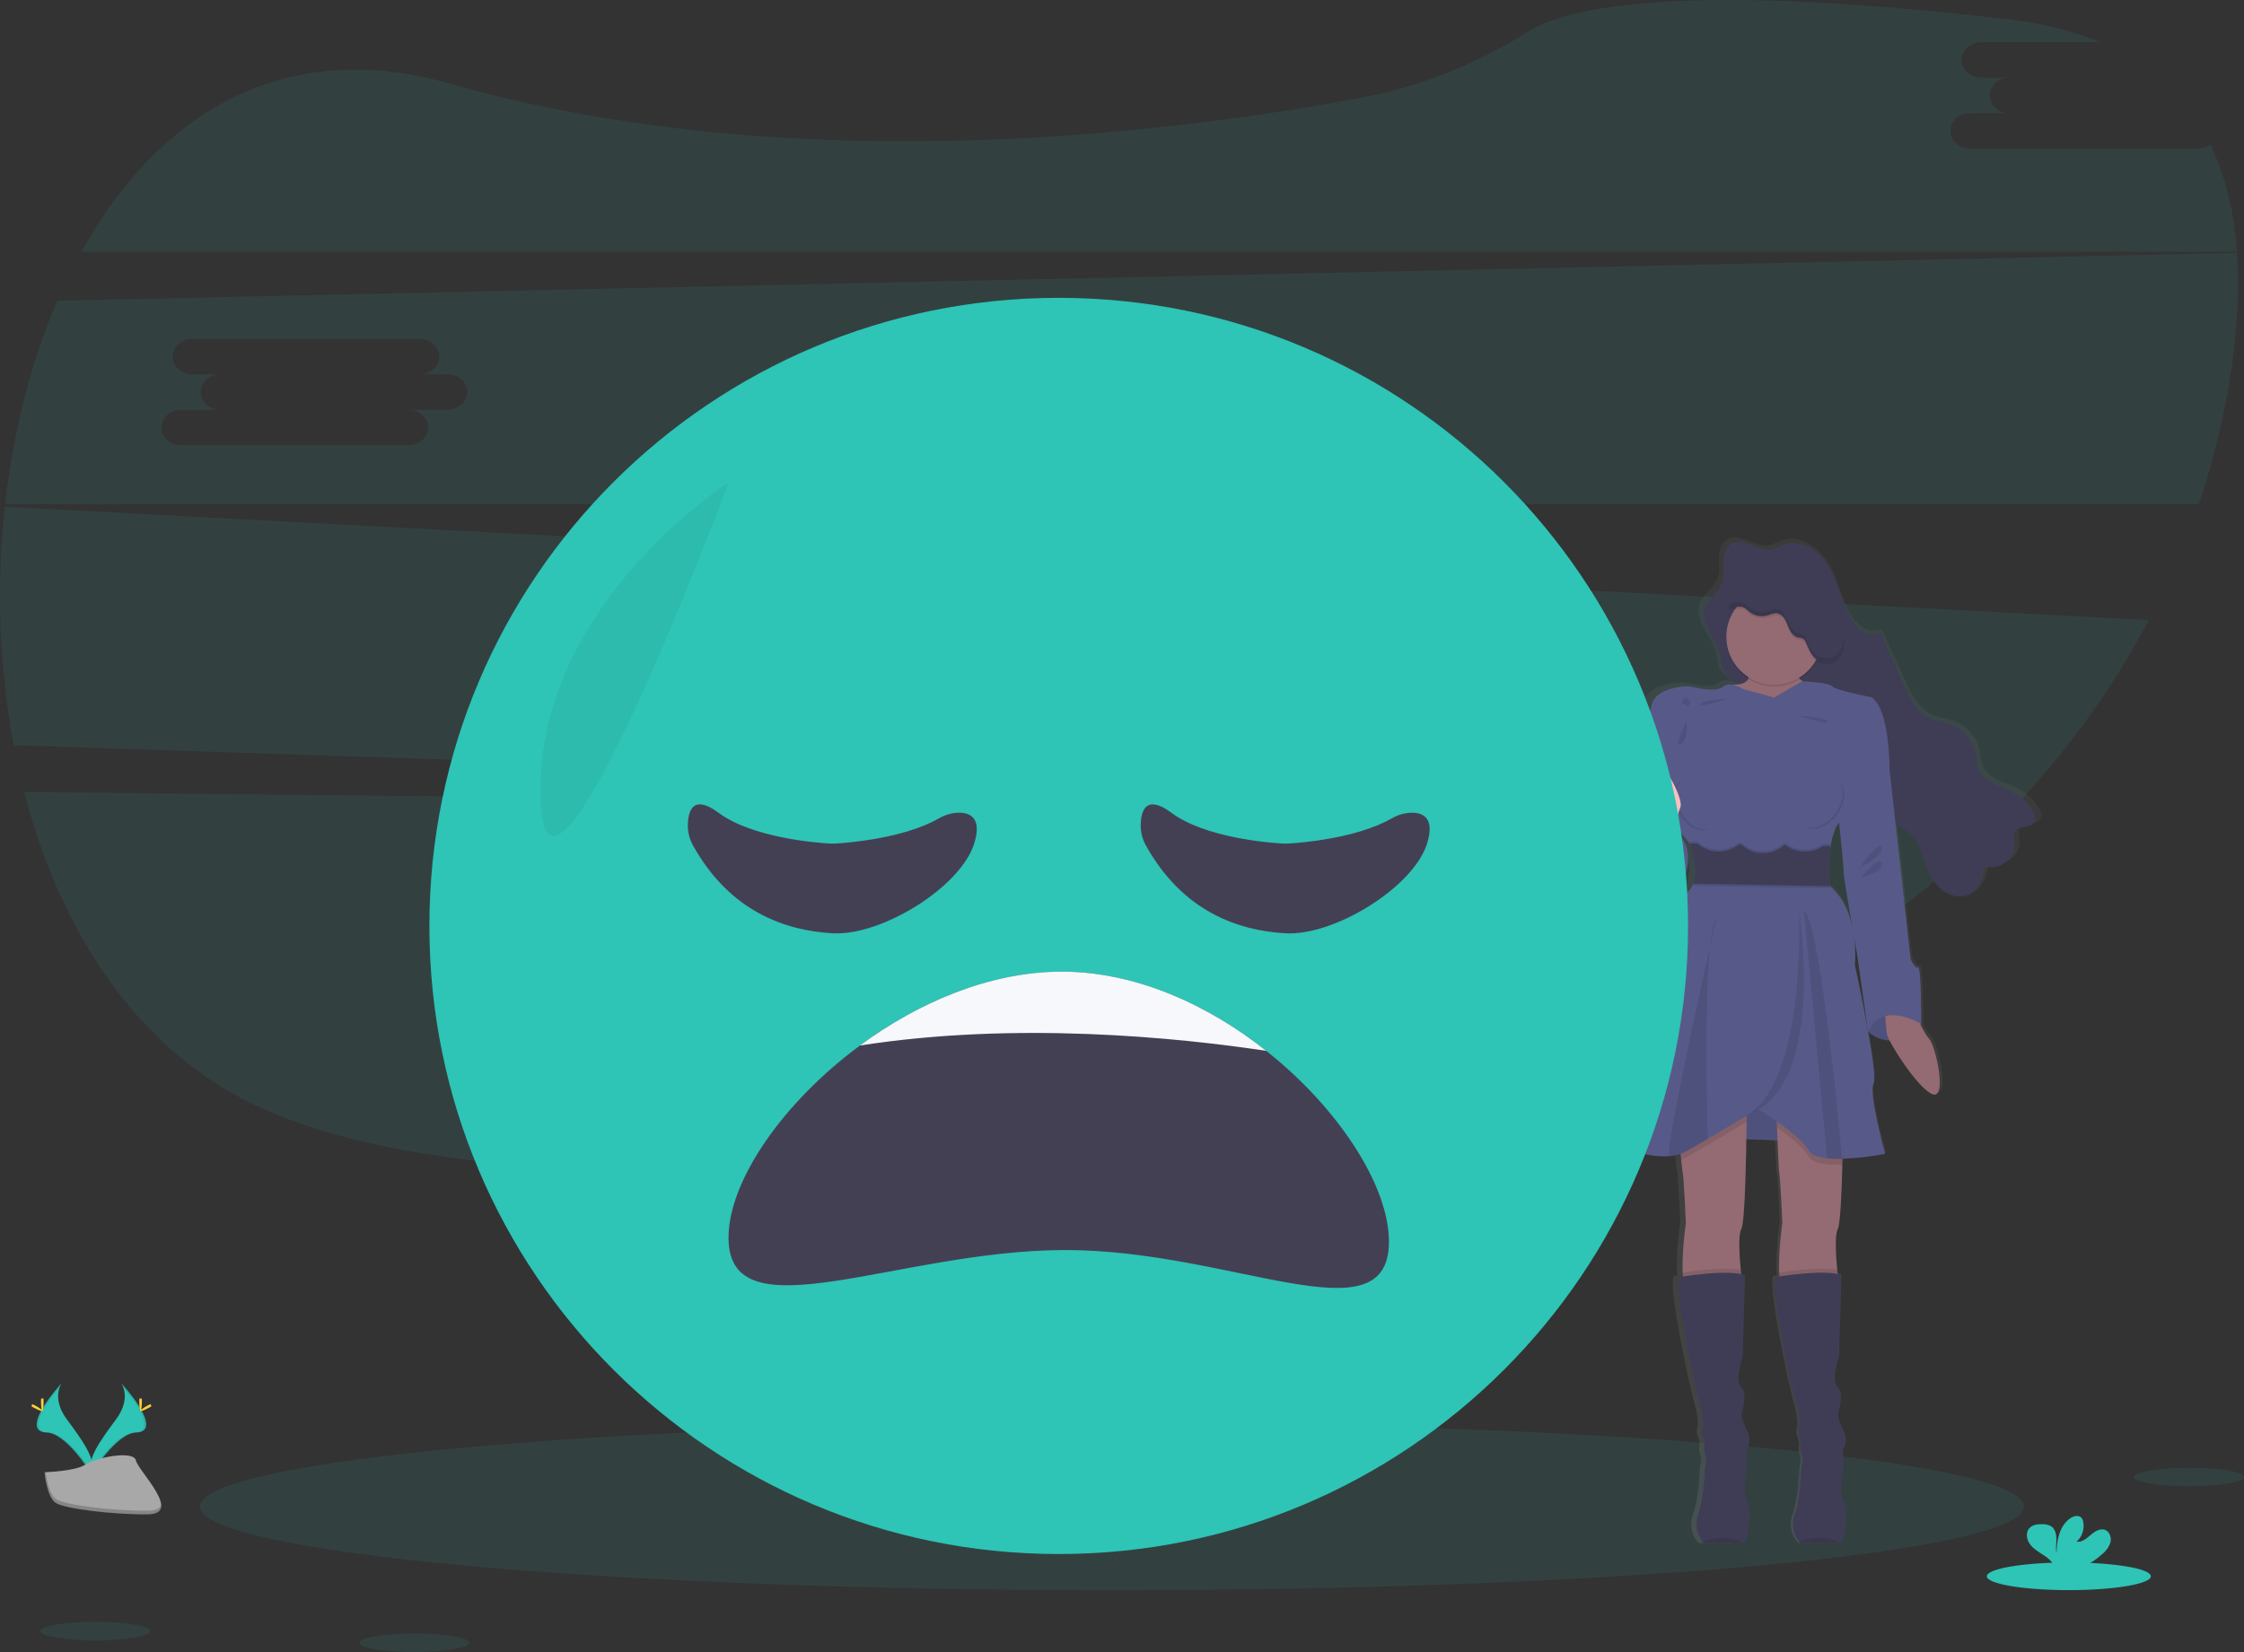 <svg width="478" height="352" viewBox="0 0 478 352" fill="none" xmlns="http://www.w3.org/2000/svg">
<rect x="0" y="0" width="478" height="352" fill="#333333" stroke="none"/>
<g clip-path="url(#clip0)">
<path opacity="0.1" d="M5.145 168.762C12.693 197.884 28.657 223.058 53.887 235.261C106.335 260.622 224.621 247.542 312.901 232.528C358.567 224.763 398.705 203.332 427.863 173.174L5.145 168.762Z" fill="#2EC4B6"/>
<path opacity="0.1" d="M468.083 31.681H419.645C417.347 31.681 415.461 29.981 415.461 27.903C415.461 25.825 417.347 24.12 419.645 24.12H428.023C425.72 24.12 423.839 22.419 423.839 20.337C423.839 18.255 425.72 16.559 428.023 16.559H422.044C419.741 16.559 417.855 14.858 417.855 12.776C417.855 10.694 419.741 8.997 422.044 8.997H447.325C441.715 6.642 435.158 4.967 427.602 4.087C358.662 -3.909 334.05 1.38 325.368 6.815C314.546 13.675 302.525 18.435 289.936 20.845C247.403 28.77 167.861 38.306 95.767 17.808C59.935 7.6 33.302 24.827 17.342 53.624H476.496C475.896 45.255 474.102 37.525 470.808 30.762C470.028 31.363 469.069 31.687 468.083 31.681Z" fill="#2EC4B6"/>
<path opacity="0.1" d="M1.039 107.976C-0.822 124.913 -0.19 142.03 2.916 158.784L428.189 172.835C439.896 160.714 449.842 147.014 457.737 132.135L1.039 107.976ZM169.239 144.221H160.866C163.169 144.221 165.055 145.926 165.055 148.004C165.055 150.082 163.169 151.782 160.866 151.782H112.428C110.129 151.782 108.243 150.082 108.243 148.004C108.243 145.926 110.129 144.221 112.428 144.221H120.806C118.503 144.221 116.621 142.521 116.621 140.443C116.621 138.365 118.503 136.66 120.806 136.66H114.822C112.519 136.66 110.633 134.959 110.633 132.881C110.633 130.803 112.519 129.098 114.822 129.098H163.26C165.563 129.098 167.445 130.799 167.445 132.881C167.445 134.963 165.563 136.66 163.26 136.66H169.239C171.542 136.66 173.424 138.36 173.424 140.443C173.424 142.525 171.542 144.221 169.239 144.221Z" fill="#2EC4B6"/>
<path opacity="0.1" d="M476.514 53.884L12.219 64.079C6.57 77.193 2.825 92.02 1.1 107.386H468.38C471.421 98.396 473.677 89.161 475.124 79.782C476.518 70.755 477.075 62.022 476.514 53.884ZM95.368 87.309H86.995C89.298 87.309 91.184 89.014 91.184 91.092C91.184 93.17 89.298 94.875 86.995 94.875H38.557C36.258 94.875 34.372 93.17 34.372 91.092C34.372 89.014 36.258 87.309 38.557 87.309H46.935C44.632 87.309 42.75 85.609 42.75 83.531C42.75 81.453 44.632 79.748 46.935 79.748H40.951C38.648 79.748 36.762 78.047 36.762 75.969C36.762 73.891 38.648 72.186 40.951 72.186H89.389C91.692 72.186 93.573 73.887 93.573 75.969C93.573 78.052 91.692 79.748 89.389 79.748H95.368C97.671 79.748 99.553 81.453 99.553 83.531C99.553 85.609 97.671 87.309 95.368 87.309Z" fill="#2EC4B6"/>
<path opacity="0.1" d="M236.858 338.842C344.129 338.842 431.088 330.856 431.088 321.004C431.088 311.152 344.129 303.166 236.858 303.166C129.588 303.166 42.629 311.152 42.629 321.004C42.629 330.856 129.588 338.842 236.858 338.842Z" fill="#2EC4B6"/>
<path d="M434.816 173.664C434.814 173.634 434.814 173.603 434.816 173.573C434.816 173.525 434.816 173.482 434.816 173.438C434.729 172.941 434.541 172.468 434.264 172.046C433.27 170.457 431.884 169.149 430.24 168.246C427.372 166.675 423.431 166.003 422.284 163.005C421.932 162.077 421.923 161.066 421.749 160.094C421.445 158.58 420.747 157.173 419.726 156.013C418.705 154.853 417.396 153.982 415.931 153.487C414.566 153.032 413.093 152.906 411.768 152.342C408.804 151.084 407.24 147.982 405.915 145.115C404.2 141.413 402.485 137.71 400.77 134.005C399.466 134.66 397.78 134.352 396.559 133.532C395.383 132.657 394.445 131.501 393.835 130.17C392.066 126.743 391.305 122.86 389.228 119.598C387.151 116.336 383.001 113.759 379.334 115.177C378.618 115.534 377.877 115.84 377.118 116.093C373.976 116.826 370.5 113.242 367.81 114.982C367.363 115.268 366.999 115.666 366.754 116.136C366.752 116.107 366.752 116.078 366.754 116.049C366.404 116.755 366.209 117.527 366.181 118.314C366.181 118.474 366.181 118.63 366.181 118.782C366.181 118.808 366.181 118.834 366.181 118.86C366.181 119.485 366.22 120.118 366.228 120.752C366.238 121.284 366.197 121.815 366.107 122.34V122.296C366.056 122.591 365.98 122.881 365.881 123.164C365.181 125.038 363.243 126.266 362.335 128.027V127.94C362.233 128.132 362.144 128.33 362.07 128.534C361.908 128.996 361.825 129.481 361.822 129.97C361.744 133.28 365.259 136.395 365.668 139.948C365.959 142.464 366.537 143.271 368.679 144.694L369.148 145.006C368.962 145.006 368.77 145.032 368.557 145.037C368.474 145.038 368.391 145.047 368.31 145.063C367.932 144.959 367.535 144.94 367.149 145.007C366.763 145.075 366.396 145.227 366.076 145.453C364.434 146.755 360.549 145.752 358.824 145.453C357.099 145.154 351.189 145.961 350.363 149.232C349.538 152.503 348.121 159.253 348.121 159.253C348.121 159.253 348.121 163.534 347.595 164.333C347.575 164.389 347.575 164.45 347.595 164.506C347.595 165.708 347.639 172.931 346.474 174.792C346.187 175.226 346.209 176.184 346.422 177.364C345.197 178.939 344.045 180.778 344.249 181.984C344.623 184.453 349.638 192.214 356.825 188.058C356.825 188.058 360.914 180.592 355.769 176.623L355.991 175.755C357.546 177.664 358.698 179.035 358.698 179.035C358.698 179.035 358.759 179.195 358.854 179.468H358.698C359.369 181.293 359.776 183.203 359.906 185.143C359.886 185.854 359.757 186.557 359.523 187.229H359.658C359.619 187.377 359.576 187.524 359.523 187.663C359.271 188.396 358.799 189.033 358.172 189.489C354.578 192.032 350.463 210.187 350.463 210.187C350.463 210.187 342.311 239.534 340.682 241.204C339.335 242.575 347.8 246.436 354.153 245.976C355.039 245.924 355.916 245.757 356.76 245.482C356.799 245.915 356.842 246.349 356.886 246.744C357.02 248.045 357.16 249.251 357.246 249.629C357.472 250.575 357.92 260.231 357.92 260.231C357.92 260.231 357.003 266.504 357.225 270.868C357.225 271.168 357.264 271.454 357.29 271.736L356.499 271.857C355.3 274.547 360.24 296.988 360.914 298.875C361.36 300.362 361.611 301.901 361.661 303.452C361.661 303.452 361.227 305.048 361.587 305.92C361.812 306.453 361.958 307.016 362.022 307.591C362.022 307.591 361.727 309.04 362.174 309.985C362.622 310.931 362.1 312.588 362.1 312.588C362.1 312.588 361.952 319.126 360.605 322.683C360.239 323.64 360.132 324.677 360.296 325.689C360.46 326.701 360.889 327.651 361.54 328.444C361.633 328.568 361.735 328.685 361.844 328.795C361.844 328.795 369.274 328.856 370.582 328.795H370.752C371.278 328.722 372.625 322.839 371.425 320.006C370.226 317.174 371.278 313.686 371.278 313.686V308.532C371.278 308.532 372.625 307.291 371.278 304.628C369.931 301.964 370.152 301.157 370.152 301.157C370.152 301.157 371.651 296.871 370.078 295.492C368.505 294.112 370.378 288.88 370.378 288.88L370.908 271.441C370.631 271.351 370.348 271.278 370.061 271.224C370.031 270.938 370 270.643 369.97 270.33C369.661 267.172 369.396 262.878 370.083 261.654C370.769 260.431 371.1 249.75 371.208 242.328L378.056 242.588C378.2 246.059 378.352 249.225 378.448 249.629C378.673 250.575 379.125 260.231 379.125 260.231C379.125 260.231 378.204 266.504 378.426 270.868C378.426 271.168 378.465 271.454 378.491 271.736L377.7 271.857C376.501 274.547 381.441 296.988 382.115 298.875C382.562 300.362 382.814 301.901 382.867 303.452C382.867 303.452 382.432 305.048 382.789 305.92C383.013 306.453 383.16 307.016 383.223 307.591C383.223 307.591 382.928 309.04 383.375 309.985C383.823 310.931 383.301 312.588 383.301 312.588C383.301 312.588 383.154 319.126 381.807 322.683C381.445 323.642 381.345 324.679 381.514 325.689C381.683 326.699 382.117 327.646 382.771 328.435C382.865 328.559 382.966 328.676 383.075 328.787C383.075 328.787 390.506 328.847 391.814 328.787H391.983C392.509 328.713 393.856 322.83 392.657 319.998C391.458 317.165 392.509 313.677 392.509 313.677V308.532C392.509 308.532 393.856 307.291 392.509 304.628C391.162 301.964 391.384 301.157 391.384 301.157C391.384 301.157 392.883 296.871 391.31 295.492C389.737 294.112 391.61 288.88 391.61 288.88L392.149 271.441C391.864 271.349 391.574 271.277 391.279 271.224C391.249 270.938 391.219 270.643 391.188 270.33C390.88 267.172 390.615 262.878 391.301 261.654C391.853 260.652 392.17 254.197 392.314 247.894C392.314 247.46 392.314 247.026 392.348 246.592C395.495 246.461 398.628 246.111 401.726 245.542C401.726 245.542 398.063 232.61 399.184 230.506C399.666 229.6 398.971 224.771 398.019 219.57C399.346 220.642 400.996 221.238 402.703 221.262C404.342 224.407 409.326 231.643 412.133 232.758C415.427 234.059 412.954 222.52 411.385 220.85C410.643 219.938 410.018 218.937 409.526 217.869C409.569 217.817 409.617 217.774 409.66 217.726C409.704 217.679 409.739 205.449 408.987 205.671C408.235 205.892 407.34 203.853 407.34 203.853L405.019 183.52L404.046 175.009C404.859 175.607 405.823 175.989 406.653 176.583C408.913 178.236 409.652 181.139 410.642 183.707C411.459 185.819 412.607 187.915 414.488 189.242C416.37 190.57 419.129 190.921 421.006 189.576C422.744 188.314 423.257 186.036 423.639 183.958C426.794 185.065 430.622 182.106 430.214 178.874C430.114 178.076 429.819 177.204 430.236 176.505C431.07 175.126 433.712 175.928 434.581 174.566C434.727 174.331 434.803 174.058 434.798 173.781C434.811 173.72 434.816 173.694 434.816 173.664ZM392.618 184.848C392.57 185.624 393.639 191.862 394.508 196.799C393.795 193.723 392.366 190.439 389.55 188.188C389.55 188.188 389.55 188.032 389.515 187.754H389.55C389.55 187.754 389.433 186.513 389.415 184.748C389.42 183.183 389.536 181.62 389.763 180.071V180.032H389.706C389.706 179.902 389.741 179.768 389.763 179.638C389.936 178.331 390.291 177.054 390.819 175.846C391.052 175.372 391.321 174.917 391.623 174.484C392.088 178.679 392.661 184.062 392.618 184.848ZM394.956 199.302C395.338 201.432 395.612 202.929 395.612 202.929L397.919 218.746V218.82C396.676 212.143 395.09 205.107 395.09 205.107C395.252 203.173 395.207 201.227 394.956 199.302Z" fill="url(#paint0_linear)"/>
<path d="M366.676 140.816C366.242 136.807 361.896 133.35 363.2 129.536C363.908 127.459 366.124 126.187 366.872 124.123C367.367 122.76 367.146 121.264 367.15 119.815C367.154 118.366 367.493 116.748 368.701 115.945C371.309 114.21 374.663 117.78 377.705 117.051C378.44 116.8 379.156 116.496 379.847 116.14C383.397 114.73 387.412 117.299 389.407 120.544C391.402 123.788 392.149 127.658 393.861 131.068C394.446 132.385 395.351 133.534 396.494 134.413C397.676 135.228 399.293 135.536 400.57 134.885L405.546 145.948C406.849 148.798 408.344 151.887 411.195 153.14C412.472 153.7 413.898 153.826 415.219 154.281C416.654 154.787 417.932 155.66 418.923 156.813C419.915 157.967 420.585 159.36 420.868 160.853C421.037 161.825 421.041 162.832 421.385 163.756C422.493 166.74 426.304 167.408 429.08 168.961C430.687 169.866 432.033 171.167 432.991 172.74C433.426 173.49 433.799 174.475 433.334 175.213C432.496 176.566 429.945 175.768 429.137 177.143C428.728 177.837 429.015 178.705 429.137 179.503C429.532 182.718 425.826 185.663 422.775 184.561C422.406 186.631 421.906 188.899 420.229 190.153C418.425 191.498 415.753 191.142 413.932 189.823C412.112 188.505 411.008 186.418 410.217 184.314C409.257 181.755 408.54 178.865 406.354 177.221C405.563 176.631 404.616 176.249 403.842 175.655C402.104 174.328 401.235 172.137 400.614 170.016C399.81 167.369 399.171 164.649 398.006 162.151C396.842 159.652 394.999 157.327 392.475 156.186C390.107 155.123 387.378 155.192 384.931 154.329C380.721 152.845 377.605 149.31 373.416 147.644C372.077 147.082 370.808 146.366 369.636 145.509C367.528 144.126 366.954 143.323 366.676 140.816Z" fill="#3F3D56"/>
<g opacity="0.1">
<path opacity="0.1" d="M367.066 123.272C367.156 123.103 367.234 122.927 367.301 122.747C367.792 121.385 367.575 119.889 367.579 118.44C367.579 117.956 367.624 117.474 367.714 116.999C367.313 117.856 367.118 118.795 367.145 119.741C367.14 120.908 367.279 122.131 367.066 123.272Z" fill="black"/>
<path opacity="0.1" d="M420.636 188.791C418.833 190.131 416.16 189.78 414.34 188.457C412.519 187.134 411.411 185.056 410.642 182.943C409.681 180.384 408.969 177.494 406.779 175.85C405.992 175.26 405.041 174.874 404.271 174.284C402.533 172.957 401.664 170.766 401.038 168.666C400.235 166.02 399.6 163.3 398.431 160.801C397.262 158.303 395.429 155.977 392.9 154.836C390.536 153.774 387.807 153.843 385.36 152.98C381.145 151.496 378.03 147.961 373.845 146.295C372.505 145.731 371.235 145.015 370.06 144.16C368.001 142.742 367.453 141.939 367.149 139.436C366.714 135.679 362.89 132.404 363.486 128.864C363.389 129.056 363.303 129.253 363.229 129.454C361.926 133.272 366.271 136.729 366.706 140.733C366.988 143.236 367.575 144.039 369.617 145.457C370.792 146.312 372.062 147.028 373.402 147.592C377.586 149.258 380.702 152.798 384.917 154.277C387.364 155.144 390.092 155.071 392.456 156.134C394.985 157.274 396.802 159.604 397.988 162.098C399.174 164.593 399.809 167.304 400.595 169.963C401.234 172.063 402.073 174.254 403.828 175.581C404.615 176.171 405.566 176.557 406.335 177.147C408.508 178.792 409.238 181.681 410.198 184.24C410.989 186.344 412.097 188.427 413.918 189.745C415.739 191.064 418.411 191.42 420.215 190.079C421.366 189.212 421.953 187.889 422.339 186.47C421.996 187.385 421.406 188.188 420.636 188.791Z" fill="black"/>
<path opacity="0.1" d="M429.565 175.781C429.399 176.092 429.326 176.445 429.356 176.796C430.338 175.829 432.555 176.397 433.328 175.152C433.508 174.844 433.578 174.485 433.528 174.132C432.52 175.087 430.304 174.519 429.565 175.781Z" fill="black"/>
<path opacity="0.1" d="M423.182 183.199C423.099 183.633 423.016 184.097 422.912 184.548C425.571 185.377 428.644 183.247 429.078 180.557C428.022 182.627 425.415 184.01 423.182 183.199Z" fill="black"/>
</g>
<path d="M372.29 142.902C372.29 142.902 373.737 145.817 369.466 145.878C365.194 145.939 372.217 164.81 372.217 164.81L379.317 173.833L388.151 169.061L388.66 155.899L389.311 147.948C389.311 147.948 381.055 145.271 382.576 141.731C384.097 138.191 372.29 142.902 372.29 142.902Z" fill="#946B72"/>
<path d="M397.932 219.843C397.932 219.843 403.146 224.967 409.23 218.169L404.558 213.219H398.649L397.932 219.843Z" fill="#575A89"/>
<path opacity="0.1" d="M398.496 213.219L397.779 219.843C397.779 219.843 402.994 224.967 409.077 218.169" fill="black"/>
<path d="M407.271 214.121C407.271 214.121 409.37 219.618 410.891 221.279C412.412 222.941 414.801 234.437 411.616 233.135C408.431 231.834 402.348 222.147 401.983 220.485C401.618 218.824 401.479 214.121 401.479 214.121H407.271Z" fill="#946B72"/>
<path d="M361.717 242.319L389.814 243.404L386.555 231.543L372.402 231.257L361.717 242.319Z" fill="#575A89"/>
<path opacity="0.1" d="M365.625 242.319L393.727 243.404L390.468 231.543L376.31 231.257L365.625 242.319Z" fill="black"/>
<path d="M370.912 261.897C370.247 263.133 370.504 267.411 370.803 270.573C370.995 272.586 371.203 274.135 371.203 274.135C371.203 274.135 360.7 277.389 359.11 274.569C358.706 273.853 358.506 272.599 358.436 271.129C358.219 266.791 359.11 260.539 359.11 260.539C359.11 260.539 358.675 250.926 358.458 249.985C358.371 249.607 358.236 248.41 358.106 247.113C357.915 245.187 357.732 243.044 357.732 243.044L372.072 235.452C372.072 235.452 372.072 236.875 372.046 239.066C371.968 245.946 371.738 260.379 370.912 261.897Z" fill="#946B72"/>
<path opacity="0.1" d="M371.204 274.135C371.204 274.135 360.701 277.389 359.111 274.569C358.707 273.853 358.507 272.599 358.438 271.129C360.61 270.799 367.224 269.888 370.804 270.573C370.996 272.586 371.204 274.135 371.204 274.135Z" fill="black"/>
<path d="M371.565 328.795H371.4C370.135 328.843 362.948 328.795 362.948 328.795C362.843 328.686 362.744 328.57 362.652 328.448C362.017 327.654 361.598 326.71 361.434 325.707C361.27 324.704 361.368 323.676 361.718 322.722C363.022 319.178 363.165 312.671 363.165 312.671C363.165 312.671 363.674 311.009 363.239 310.068C362.805 309.126 363.091 307.682 363.091 307.682C363.025 307.11 362.878 306.551 362.657 306.02C362.296 305.153 362.731 303.56 362.731 303.56C362.681 302.018 362.437 300.487 362.005 299.005C361.353 297.127 356.573 274.786 357.733 272.109C357.733 272.109 367.871 270.374 371.713 271.675L371.204 289.028C371.204 289.028 369.392 294.234 370.913 295.609C372.434 296.984 370.987 301.248 370.987 301.248C370.987 301.248 370.77 302.042 372.073 304.719C373.377 307.395 372.073 308.623 372.073 308.623V313.755C372.073 313.755 371.061 317.226 372.217 320.045C373.372 322.865 372.073 328.704 371.565 328.795Z" fill="#3F3D56"/>
<path d="M391.463 261.897C390.798 263.133 391.054 267.411 391.354 270.573C391.545 272.586 391.754 274.135 391.754 274.135C391.754 274.135 381.251 277.389 379.661 274.569C379.257 273.853 379.057 272.599 378.987 271.129C378.77 266.791 379.661 260.539 379.661 260.539C379.661 260.539 379.226 250.926 379.009 249.985C378.892 249.477 378.687 244.636 378.527 240.293C378.392 236.588 378.283 233.239 378.283 233.239L392.623 235.452C392.623 235.452 392.623 241.747 392.445 248.215C392.288 254.488 391.997 260.917 391.463 261.897Z" fill="#946B72"/>
<path opacity="0.1" d="M391.753 274.135C391.753 274.135 381.25 277.389 379.66 274.569C379.256 273.853 379.056 272.599 378.986 271.129C381.159 270.799 387.773 269.888 391.353 270.573C391.544 272.586 391.753 274.135 391.753 274.135Z" fill="black"/>
<path d="M392.113 328.795H391.948C390.683 328.843 383.496 328.795 383.496 328.795C383.391 328.686 383.292 328.57 383.201 328.448C382.565 327.654 382.146 326.71 381.982 325.707C381.819 324.704 381.916 323.676 382.266 322.722C383.57 319.16 383.7 312.653 383.7 312.653C383.7 312.653 384.209 310.992 383.774 310.05C383.34 309.109 383.626 307.664 383.626 307.664C383.56 307.093 383.414 306.534 383.192 306.003C382.831 305.135 383.266 303.543 383.266 303.543C383.216 302 382.972 300.47 382.54 298.988C381.888 297.11 377.108 274.768 378.269 272.092C378.269 272.092 388.406 270.356 392.248 271.658L391.739 289.01C391.739 289.01 389.927 294.216 391.448 295.591C392.969 296.967 391.522 301.231 391.522 301.231C391.522 301.231 391.305 302.025 392.608 304.701C393.912 307.378 392.608 308.606 392.608 308.606V313.738C392.608 313.738 391.596 317.208 392.752 320.028C393.908 322.848 392.621 328.704 392.113 328.795Z" fill="#3F3D56"/>
<path opacity="0.1" d="M377.938 146.312C383.578 146.312 388.15 141.748 388.15 136.117C388.15 130.487 383.578 125.923 377.938 125.923C372.298 125.923 367.727 130.487 367.727 136.117C367.727 141.748 372.298 146.312 377.938 146.312Z" fill="black"/>
<path d="M377.938 145.878C383.578 145.878 388.15 141.314 388.15 135.684C388.15 130.053 383.578 125.489 377.938 125.489C372.298 125.489 367.727 130.053 367.727 135.684C367.727 141.314 372.298 145.878 377.938 145.878Z" fill="#946B72"/>
<path opacity="0.1" d="M357.732 243.044L372.072 235.452C372.072 235.452 372.072 236.875 372.046 239.066C369.952 240.315 366.793 242.193 363.755 243.968C362.104 244.935 360.492 245.872 359.11 246.657C358.789 246.831 358.453 246.976 358.106 247.091C357.915 245.187 357.732 243.044 357.732 243.044Z" fill="black"/>
<path opacity="0.1" d="M392.621 235.435C392.621 235.435 392.621 241.729 392.443 248.197H392.391C391.319 248.235 390.247 248.202 389.18 248.098C387.307 247.898 385.808 247.403 385.269 246.423C384.178 244.514 381.123 242.085 378.542 240.276C378.407 236.571 378.299 233.222 378.299 233.222L392.621 235.435Z" fill="black"/>
<path d="M389.955 180.301C389.591 183.125 389.521 185.979 389.746 188.817C396.334 194.24 395.104 205.662 395.104 205.662C395.104 205.662 400.175 228.802 399.089 230.897C398.002 232.992 401.548 245.863 401.548 245.863C398.526 246.435 395.466 246.786 392.393 246.913C391.321 246.951 390.248 246.918 389.181 246.813C387.309 246.614 385.809 246.119 385.271 245.139C383.246 241.599 374.481 236.319 374.481 236.319C374.481 236.319 368.928 239.642 363.757 242.666C362.105 243.634 360.493 244.571 359.111 245.356C357.99 245.95 356.751 246.289 355.483 246.349C349.334 246.805 341.143 242.961 342.447 241.599C344.042 239.933 351.937 210.725 351.937 210.725C351.937 210.725 355.917 192.648 359.394 190.118C360.003 189.659 360.458 189.025 360.697 188.301C361.888 184.999 359.898 179.707 359.898 179.707C359.898 179.707 348.674 165.899 349.178 165.1C349.682 164.302 349.686 160.042 349.686 160.042C349.686 160.042 351.064 153.318 351.859 150.065C352.654 146.811 358.377 146.013 360.041 146.303C361.706 146.594 365.469 147.605 367.059 146.303C368.649 145.002 371.335 146.811 371.335 146.811L377.931 148.624L383.863 145.154C383.863 145.154 389.807 145.457 390.316 146.251C390.824 147.045 398.646 148.568 398.646 148.568C402.626 151.24 402.483 163.968 402.483 163.968C402.483 163.968 392.923 172.28 390.967 176.549C390.461 177.748 390.12 179.01 389.955 180.301Z" fill="#575A89"/>
<path d="M400.317 162.207L402.49 163.942L404.736 184.114L406.979 204.361C406.979 204.361 407.848 206.386 408.573 206.17C409.299 205.953 409.225 218.169 409.225 218.169C409.225 218.169 400.908 213.063 397.927 219.843L395.607 203.493C395.607 203.493 392.635 186.791 392.708 185.49C392.782 184.188 391.188 170.089 391.188 170.089L400.317 162.207Z" fill="#575A89"/>
<path d="M350.782 163.148L349.187 165.1C349.187 165.1 349.335 173.486 348.101 175.512C346.866 177.538 351.507 189.394 353.245 188.67C354.984 187.945 358.894 169.439 358.894 169.222C358.894 169.005 350.782 163.148 350.782 163.148Z" fill="#575A89"/>
<path d="M350.637 175.078C350.637 175.078 345.566 180.21 345.927 182.67C346.287 185.13 351.141 192.856 358.094 188.704C358.094 188.704 364.542 176.596 350.637 175.078Z" fill="#575A89"/>
<path opacity="0.1" d="M371.4 328.808C370.135 328.856 362.948 328.808 362.948 328.808C362.843 328.698 362.744 328.583 362.652 328.461C364.49 327.837 368.462 326.9 371.4 328.808Z" fill="black"/>
<path opacity="0.1" d="M391.956 328.808C390.692 328.856 383.504 328.808 383.504 328.808C383.399 328.698 383.301 328.583 383.209 328.461C385.038 327.837 389.01 326.9 391.956 328.808Z" fill="black"/>
<path opacity="0.1" d="M364.269 201.645C363.161 212.256 363.526 233.313 363.756 242.666C362.105 243.634 360.493 244.571 359.111 245.356C357.99 245.95 356.751 246.289 355.483 246.349C355.022 243.521 361.401 214.468 364.269 201.645Z" fill="black"/>
<path opacity="0.1" d="M365.625 195.624C365.595 195.775 365.069 198.083 364.27 201.645C364.582 198.604 365.017 196.422 365.625 195.624Z" fill="black"/>
<path opacity="0.1" d="M383.265 194.478C383.265 194.478 389.423 233.088 371.189 237.86C371.185 237.842 383.804 235.929 383.265 194.478Z" fill="black"/>
<path opacity="0.1" d="M392.392 246.913C391.32 246.951 390.248 246.918 389.181 246.813L384.262 194.023C387.399 196.07 391.153 233.534 392.392 246.913Z" fill="black"/>
<path opacity="0.1" d="M370.335 129.688C370.661 129.662 370.99 129.696 371.304 129.788C371.765 130.018 372.18 130.329 372.529 130.708C373.096 131.181 373.774 131.502 374.498 131.643C375.223 131.783 375.972 131.737 376.675 131.51C377.17 131.289 377.696 131.143 378.235 131.077C379.065 131.077 379.782 131.684 380.212 132.378C380.642 133.072 380.864 133.896 381.233 134.638C381.603 135.38 382.194 136.083 383.006 136.265C383.396 136.28 383.779 136.368 384.136 136.525C384.355 136.703 384.523 136.935 384.623 137.198C385.3 138.66 385.839 140.386 387.286 141.102C387.819 141.348 388.399 141.474 388.985 141.471C389.582 141.514 390.18 141.407 390.723 141.158C391.258 140.86 391.7 140.42 392.001 139.887C392.905 138.395 393.009 136.547 392.796 134.816C392.531 132.632 391.752 130.542 390.524 128.717C389.229 126.87 387.467 125.399 385.418 124.455C383.368 123.511 381.103 123.126 378.856 123.342C378.072 123.43 377.295 123.575 376.531 123.775C373.768 124.513 371.056 125.892 369.379 128.205C368.973 128.782 368.528 129.33 368.045 129.845C368.805 129.771 369.57 129.706 370.335 129.688Z" fill="black"/>
<path d="M370.335 129.255C370.661 129.229 370.99 129.262 371.304 129.354C371.765 129.584 372.18 129.895 372.529 130.274C373.096 130.747 373.774 131.068 374.498 131.209C375.223 131.349 375.972 131.304 376.675 131.077C377.17 130.855 377.696 130.709 378.235 130.643C379.065 130.643 379.782 131.25 380.212 131.944C380.642 132.638 380.864 133.462 381.233 134.204C381.603 134.946 382.194 135.649 383.006 135.831C383.396 135.846 383.779 135.935 384.136 136.091C384.355 136.269 384.523 136.501 384.623 136.764C385.3 138.226 385.839 139.952 387.286 140.668C387.819 140.914 388.399 141.04 388.985 141.037C389.582 141.081 390.18 140.973 390.723 140.725C391.258 140.426 391.7 139.986 392.001 139.453C392.905 137.961 393.009 136.113 392.796 134.382C392.531 132.199 391.752 130.109 390.524 128.283C389.229 126.436 387.467 124.966 385.418 124.021C383.368 123.077 381.103 122.693 378.856 122.908C378.072 122.996 377.295 123.141 376.531 123.342C373.768 124.079 371.056 125.459 369.379 127.771C368.973 128.348 368.528 128.896 368.045 129.411C368.805 129.337 369.57 129.272 370.335 129.255Z" fill="#3F3D56"/>
<path opacity="0.1" d="M359.254 153.531C359.254 153.531 359.763 157.582 358.024 158.593C356.286 159.604 359.254 153.531 359.254 153.531Z" fill="black"/>
<path opacity="0.1" d="M396.115 184.913C396.115 184.913 400.243 178.839 400.826 180.575C401.408 182.31 396.115 184.913 396.115 184.913Z" fill="black"/>
<path opacity="0.1" d="M396.406 186.934C396.406 186.934 400.478 181.945 400.869 183.898C401.26 185.85 396.406 186.934 396.406 186.934Z" fill="black"/>
<path opacity="0.1" d="M384.449 180.995C382.972 181.016 381.531 180.543 380.356 179.651H379.999C378.78 180.763 377.179 181.364 375.528 181.329C374.669 181.349 373.816 181.195 373.019 180.876C372.222 180.557 371.498 180.079 370.891 179.473H370.418C369.167 180.49 367.595 181.032 365.982 181.002C364.369 180.973 362.818 180.374 361.605 179.312L359.906 179.282C359.906 179.282 361.896 184.574 360.706 187.876L389.746 188.392C389.521 185.554 389.591 182.7 389.955 179.876V179.837L388.36 179.807C387.213 180.601 385.845 181.017 384.449 180.995Z" fill="black"/>
<path opacity="0.1" d="M384.449 181.863C382.972 181.884 381.531 181.41 380.356 180.518H379.999C378.78 181.63 377.179 182.231 375.528 182.197C374.669 182.217 373.816 182.063 373.019 181.743C372.222 181.424 371.498 180.947 370.891 180.34H370.418C369.167 181.358 367.595 181.899 365.982 181.87C364.369 181.841 362.818 181.242 361.605 180.18L359.906 180.149C359.906 180.149 361.896 185.442 360.706 188.743L389.746 189.259C389.521 186.421 389.591 183.568 389.955 180.744V180.705L388.36 180.674C387.213 181.469 385.845 181.884 384.449 181.863Z" fill="black"/>
<path d="M384.449 181.429C382.972 181.45 381.531 180.977 380.356 180.084H379.999C378.78 181.196 377.179 181.797 375.528 181.763C374.669 181.783 373.816 181.629 373.019 181.31C372.222 180.99 371.498 180.513 370.891 179.906H370.418C369.167 180.924 367.595 181.466 365.982 181.436C364.369 181.407 362.818 180.808 361.605 179.746L359.906 179.716C359.906 179.716 361.896 185.008 360.706 188.309L389.746 188.826C389.521 185.988 389.591 183.134 389.955 180.31V180.271L388.36 180.241C387.213 181.035 385.845 181.451 384.449 181.429Z" fill="#3F3D56"/>
<path opacity="0.1" d="M383.158 152.503C383.158 152.503 389.272 152.893 389.311 153.761C389.35 154.628 383.158 152.503 383.158 152.503Z" fill="black"/>
<path opacity="0.1" d="M368.306 148.802C368.306 148.802 362.192 149.193 362.153 150.06C362.113 150.928 368.306 148.802 368.306 148.802Z" fill="black"/>
<path opacity="0.1" d="M391.671 166.541C391.61 166.497 391.549 166.463 391.488 166.424C393.052 167.829 392.792 170.901 390.871 173.434C388.95 175.967 386.035 177.022 384.262 175.885C384.318 175.933 384.366 175.985 384.427 176.033C386.165 177.36 389.207 176.319 391.214 173.699C393.222 171.078 393.417 167.873 391.671 166.541Z" fill="black"/>
<path opacity="0.1" d="M358.084 173.109C356.537 170.324 356.737 167.248 358.488 166.081C358.423 166.111 358.354 166.137 358.288 166.172C356.368 167.239 356.116 170.436 357.706 173.317C359.297 176.197 362.164 177.655 364.085 176.605C364.149 176.569 364.21 176.528 364.268 176.484C362.351 177.351 359.631 175.894 358.084 173.109Z" fill="black"/>
<path opacity="0.1" d="M360.152 149.622L359.592 150.49L358.162 149.73L358.914 148.577C359.411 148.811 359.838 149.172 360.152 149.622Z" fill="black"/>
<path d="M351.072 181.729C351.072 181.729 352.345 175.751 350.637 173.85C348.929 171.95 349.477 161.99 352.084 162.207C354.691 162.424 358.602 170.302 357.95 171.968C357.298 173.634 354.835 182.162 354.835 182.162L351.072 181.729Z" fill="#FBBEBE"/>
<path opacity="0.1" d="M391.958 138.599C391.658 139.132 391.216 139.572 390.681 139.87C390.137 140.119 389.539 140.226 388.942 140.182C388.356 140.186 387.776 140.06 387.243 139.814C385.796 139.093 385.258 137.367 384.58 135.909C384.494 135.646 384.341 135.41 384.136 135.224C383.785 135.064 383.406 134.971 383.02 134.95C382.207 134.768 381.621 134.061 381.247 133.324C380.873 132.586 380.652 131.771 380.226 131.064C379.8 130.356 379.078 129.736 378.249 129.762C377.708 129.834 377.182 129.987 376.689 130.218C375.985 130.443 375.237 130.487 374.512 130.346C373.787 130.205 373.11 129.883 372.543 129.411C372.194 129.032 371.779 128.72 371.318 128.491C371.003 128.399 370.675 128.365 370.349 128.391C369.849 128.391 369.354 128.439 368.854 128.478C368.606 128.802 368.341 129.112 368.059 129.406C368.819 129.341 369.584 129.276 370.349 129.259C370.675 129.233 371.003 129.267 371.318 129.359C371.779 129.588 372.194 129.9 372.543 130.278C373.11 130.751 373.787 131.072 374.512 131.214C375.237 131.355 375.985 131.31 376.689 131.085C377.182 130.855 377.708 130.701 378.249 130.63C379.078 130.63 379.795 131.237 380.226 131.931C380.656 132.625 380.877 133.449 381.247 134.191C381.616 134.933 382.207 135.636 383.02 135.818C383.406 135.839 383.785 135.932 384.136 136.091C384.355 136.269 384.523 136.501 384.623 136.764C385.301 138.226 385.84 139.952 387.287 140.668C387.819 140.914 388.399 141.04 388.986 141.037C389.582 141.081 390.18 140.973 390.724 140.725C391.259 140.426 391.701 139.986 392.002 139.453C392.676 138.227 392.978 136.831 392.871 135.436C392.838 136.55 392.524 137.638 391.958 138.599Z" fill="black"/>
<path d="M352.997 186.47C355.157 186.47 356.908 185.285 356.908 183.824C356.908 182.362 355.157 181.178 352.997 181.178C350.837 181.178 349.086 182.362 349.086 183.824C349.086 185.285 350.837 186.47 352.997 186.47Z" fill="#575A89"/>
<path d="M225.522 331.125C299.558 331.125 359.576 271.207 359.576 197.294C359.576 123.381 299.558 63.462 225.522 63.462C151.485 63.462 91.467 123.381 91.467 197.294C91.467 271.207 151.485 331.125 225.522 331.125Z" fill="#2EC4B6"/>
<path d="M295.859 264.548C295.859 285.674 262.591 266.352 226.924 266.352C191.257 266.352 155.182 284.876 155.182 263.749C155.182 251.703 166.68 234.949 183.175 222.78C195.602 213.609 210.863 207.042 226.194 207.042C241.959 207.042 257.402 214.152 269.721 223.912C285.269 236.22 295.859 252.757 295.859 264.548Z" fill="#444053"/>
<path d="M269.718 223.904C250.759 221.054 216.47 217.579 183.176 222.772C195.604 213.601 210.865 207.033 226.195 207.033C241.956 207.033 257.399 214.143 269.718 223.904Z" fill="#F6F8FB"/>
<path opacity="0.05" d="M155.182 102.822C155.182 102.822 114.801 128.595 115.131 168.909C115.461 209.224 155.182 102.822 155.182 102.822Z" fill="black"/>
<path opacity="0.1" d="M466.298 316.688C472.761 316.688 478 315.804 478 314.714C478 313.624 472.761 312.74 466.298 312.74C459.835 312.74 454.596 313.624 454.596 314.714C454.596 315.804 459.835 316.688 466.298 316.688Z" fill="#2EC4B6"/>
<path opacity="0.1" d="M20.323 349.523C26.786 349.523 32.025 348.639 32.025 347.549C32.025 346.459 26.786 345.575 20.323 345.575C13.86 345.575 8.621 346.459 8.621 347.549C8.621 348.639 13.86 349.523 20.323 349.523Z" fill="#2EC4B6"/>
<path opacity="0.1" d="M88.255 352C94.718 352 99.957 351.116 99.957 350.026C99.957 348.936 94.718 348.052 88.255 348.052C81.792 348.052 76.553 348.936 76.553 350.026C76.553 351.116 81.792 352 88.255 352Z" fill="#2EC4B6"/>
<path d="M440.686 338.816C450.336 338.816 458.158 337.496 458.158 335.867C458.158 334.237 450.336 332.917 440.686 332.917C431.036 332.917 423.213 334.237 423.213 335.867C423.213 337.496 431.036 338.816 440.686 338.816Z" fill="#2EC4B6"/>
<path d="M447.908 331.047C448.705 330.397 449.287 329.521 449.577 328.535C449.789 327.542 449.364 326.344 448.412 325.98C447.343 325.572 446.2 326.314 445.335 327.06C444.471 327.806 443.476 328.657 442.342 328.5C442.925 327.973 443.361 327.304 443.608 326.558C443.855 325.812 443.903 325.015 443.749 324.245C443.7 323.925 443.565 323.626 443.358 323.377C442.763 322.744 441.69 323.013 440.977 323.512C438.718 325.099 438.087 328.162 438.074 330.921C437.848 329.928 438.04 328.891 438.035 327.884C438.031 326.878 437.748 325.715 436.888 325.182C436.354 324.897 435.755 324.756 435.15 324.774C434.133 324.735 433.003 324.835 432.308 325.576C431.439 326.501 431.669 328.045 432.421 329.047C433.173 330.049 434.311 330.7 435.359 331.398C436.201 331.899 436.92 332.582 437.462 333.398C437.525 333.513 437.577 333.634 437.618 333.758H443.984C445.409 333.035 446.728 332.123 447.908 331.047Z" fill="#2EC4B6"/>
<path d="M25.785 294.672C25.785 294.672 28.171 297.786 24.681 302.48C21.192 307.174 18.315 311.157 19.467 314.089C19.467 314.089 24.729 305.352 29.027 305.226C33.324 305.101 30.495 299.925 25.785 294.672Z" fill="#2EC4B6"/>
<path opacity="0.1" d="M25.785 294.672C25.992 294.973 26.156 295.301 26.272 295.648C30.452 300.55 32.677 305.127 28.662 305.239C24.916 305.348 20.405 312.029 19.35 313.716C19.387 313.847 19.43 313.976 19.48 314.102C19.48 314.102 24.742 305.365 29.04 305.239C33.337 305.114 30.495 299.925 25.785 294.672Z" fill="black"/>
<path d="M30.222 298.641C30.222 299.739 30.096 300.628 29.944 300.628C29.792 300.628 29.67 299.76 29.67 298.641C29.67 297.522 29.822 298.06 29.978 298.06C30.135 298.06 30.222 297.543 30.222 298.641Z" fill="#FFD037"/>
<path d="M31.726 299.951C30.762 300.476 29.923 300.793 29.849 300.658C29.775 300.524 30.501 299.995 31.465 299.47C32.43 298.945 32.048 299.326 32.122 299.47C32.195 299.613 32.708 299.426 31.726 299.951Z" fill="#FFD037"/>
<path d="M13.175 294.672C13.175 294.672 10.79 297.786 14.274 302.48C17.759 307.174 20.64 311.157 19.489 314.089C19.489 314.089 14.222 305.352 9.929 305.226C5.636 305.101 8.46 299.925 13.175 294.672Z" fill="#2EC4B6"/>
<path opacity="0.1" d="M13.175 294.672C12.966 294.972 12.803 295.3 12.689 295.648C8.509 300.55 6.279 305.127 10.299 305.239C14.04 305.348 18.555 312.029 19.607 313.716C19.571 313.847 19.529 313.976 19.481 314.102C19.481 314.102 14.214 305.365 9.921 305.239C5.628 305.114 8.461 299.925 13.175 294.672Z" fill="black"/>
<path d="M8.738 298.641C8.738 299.739 8.86 300.628 9.012 300.628C9.164 300.628 9.286 299.76 9.286 298.641C9.286 297.522 9.134 298.06 8.982 298.06C8.83 298.06 8.738 297.543 8.738 298.641Z" fill="#FFD037"/>
<path d="M7.213 299.951C8.178 300.476 9.021 300.793 9.095 300.658C9.169 300.524 8.443 299.995 7.478 299.47C6.514 298.945 6.892 299.326 6.822 299.47C6.753 299.613 6.249 299.426 7.213 299.951Z" fill="#FFD037"/>
<path d="M9.5 313.694C9.5 313.694 16.174 313.49 18.191 312.059C20.207 310.627 28.459 308.922 28.959 311.191C29.458 313.46 38.988 322.601 31.453 322.661C23.918 322.722 13.945 321.486 11.938 320.267C9.93 319.048 9.5 313.694 9.5 313.694Z" fill="#A8A8A8"/>
<path opacity="0.2" d="M31.579 321.885C24.044 321.945 14.071 320.709 12.064 319.49C10.534 318.562 9.926 315.226 9.722 313.686H9.5C9.5 313.686 9.935 319.061 11.929 320.28C13.924 321.499 23.909 322.735 31.444 322.674C33.617 322.674 34.369 321.88 34.33 320.739C34.025 321.438 33.2 321.872 31.579 321.885Z" fill="black"/>
<path d="M177.861 179.746C180.412 179.603 192.418 178.7 200.044 174.358C201.269 173.639 202.653 173.232 204.073 173.174C206.497 173.104 209.287 174.115 207.501 179.772C204.607 189.025 187.804 199.437 177.375 198.86C167.346 198.304 155.448 194.27 147.591 180.084C146.839 178.72 146.468 177.178 146.518 175.62C146.609 172.757 147.652 169.17 153.036 173.169C160.31 178.57 174.111 179.594 176.879 179.746C177.206 179.763 177.534 179.763 177.861 179.746Z" fill="#444053"/>
<path d="M274.328 179.746C276.879 179.603 288.885 178.7 296.511 174.358C297.736 173.639 299.12 173.232 300.54 173.174C302.964 173.104 305.754 174.115 303.968 179.772C301.074 189.025 284.27 199.437 273.841 198.86C263.812 198.304 251.915 194.27 244.058 180.084C243.306 178.72 242.935 177.178 242.985 175.62C243.076 172.757 244.119 169.17 249.503 173.169C256.777 178.57 270.578 179.594 273.346 179.746C273.673 179.763 274.001 179.763 274.328 179.746Z" fill="#444053"/>
</g>
<defs>
<linearGradient id="paint0_linear" x1="387.668" y1="328.826" x2="387.668" y2="114.505" gradientUnits="userSpaceOnUse">
<stop stop-color="#808080" stop-opacity="0.25"/>
<stop offset="0.54" stop-color="#808080" stop-opacity="0.12"/>
<stop offset="1" stop-color="#808080" stop-opacity="0.1"/>
</linearGradient>
<clipPath id="clip0">
<rect width="478" height="352" fill="white"/>
</clipPath>
</defs>
</svg>
